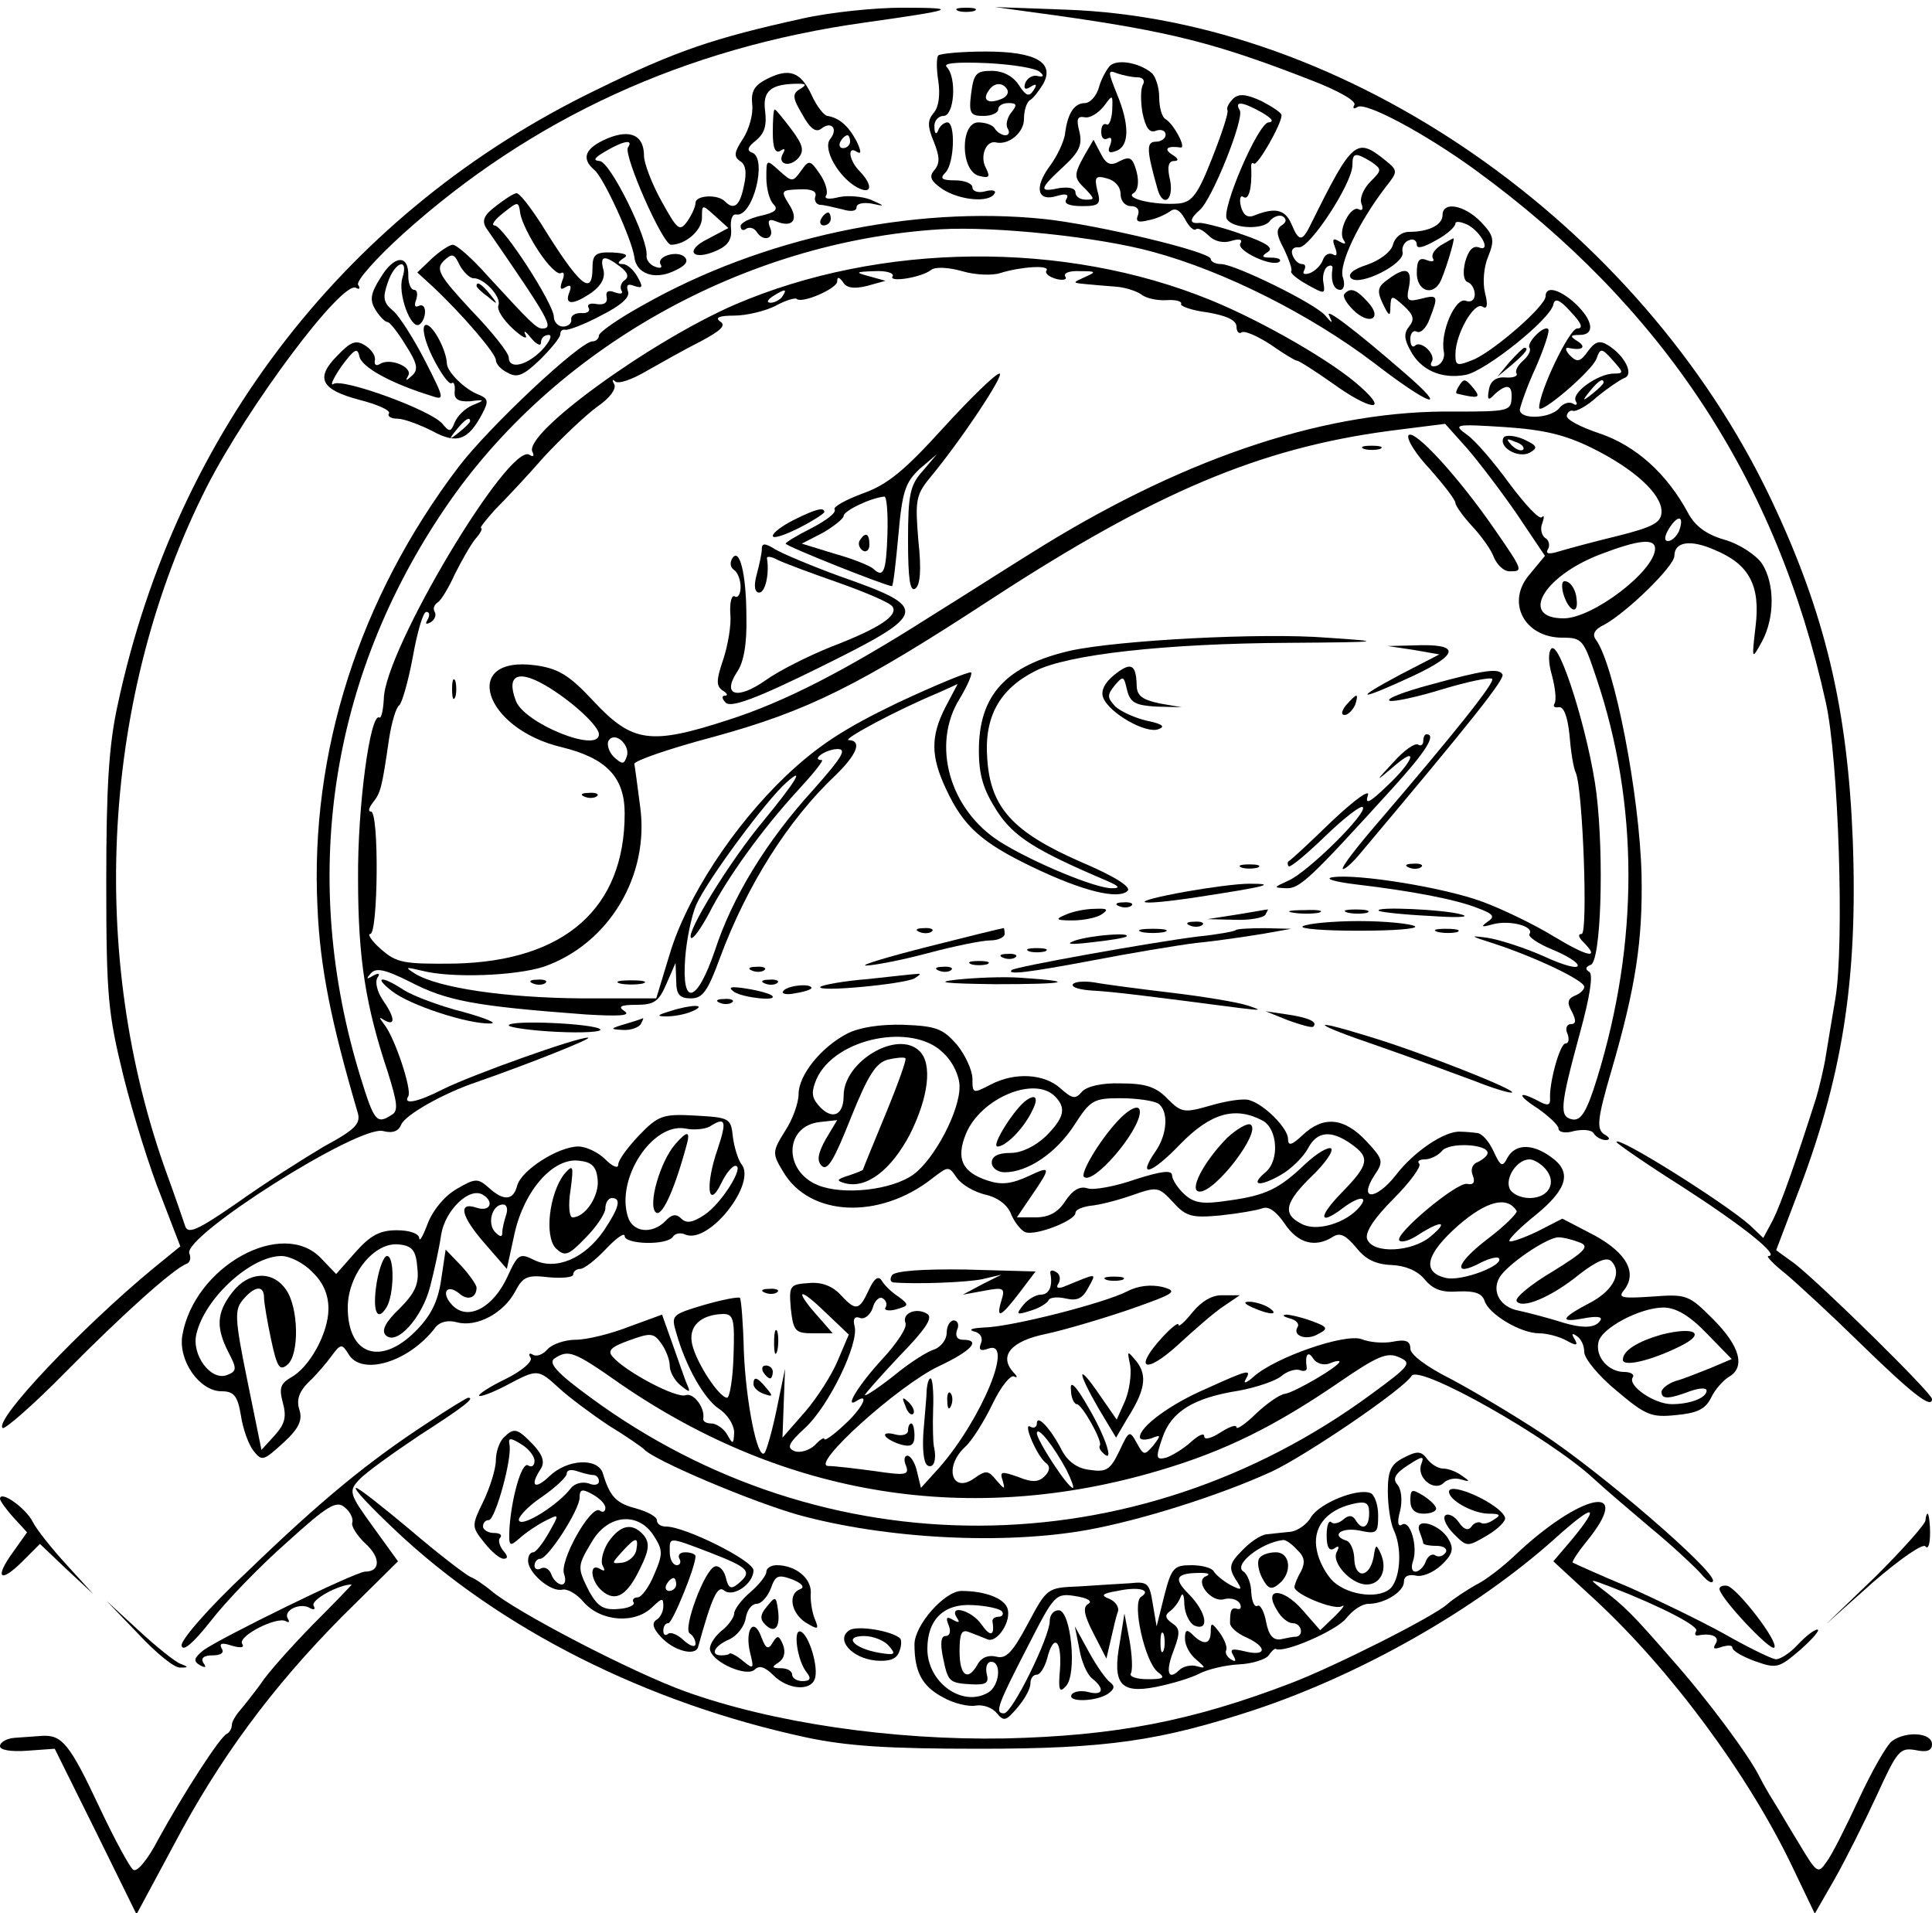 <?xml version="1.0" standalone="no"?>
<!DOCTYPE svg PUBLIC "-//W3C//DTD SVG 20010904//EN"
 "http://www.w3.org/TR/2001/REC-SVG-20010904/DTD/svg10.dtd">
<svg version="1.0" xmlns="http://www.w3.org/2000/svg"
 width="300pt" height="297pt" viewBox="0 0 300 297"
 preserveAspectRatio="xMidYMid meet">
<g transform="translate(0,297) scale(0.1,-0.1)"
fill="#000000" stroke="none">
<path d="M1245 2941 c-136 -30 -196 -50 -320 -111 -384 -186 -651 -529 -742
-953 -14 -63 -18 -128 -18 -277 0 -179 3 -204 27 -302 15 -60 41 -143 58 -185
l30 -78 -43 -35 c-110 -91 -246 -234 -233 -247 3 -3 48 36 99 88 87 88 167
160 187 167 5 2 7 9 4 16 -10 27 263 200 301 190 15 -4 24 0 28 10 6 15 66 49
117 66 86 30 183 69 173 69 -16 1 -181 -58 -225 -80 -39 -20 -63 -25 -54 -11
6 10 -21 91 -37 111 -9 12 -9 13 0 7 18 -10 16 5 -3 32 -8 12 -12 27 -8 34 5
7 2 8 -7 3 -10 -6 -11 -5 -3 4 8 9 22 6 60 -13 58 -30 100 -38 274 -51 51 -3
70 -2 60 5 -11 7 -7 10 18 10 28 0 35 5 47 33 l14 32 1 -27 c0 -22 5 -28 23
-28 18 0 26 11 45 63 42 113 106 214 179 283 34 33 42 54 21 55 -12 0 73 46
138 73 l31 14 -19 -36 c-23 -45 -23 -76 1 -127 27 -58 55 -83 134 -121 79 -38
134 -51 148 -37 6 6 -21 23 -73 45 -105 46 -140 84 -145 160 -5 65 19 108 74
136 50 26 203 43 394 44 148 1 150 2 59 8 -101 8 -323 -4 -397 -20 -101 -23
-143 -69 -143 -155 0 -39 7 -61 28 -94 26 -40 59 -61 172 -109 18 -8 20 -11 7
-11 -24 -1 -123 40 -174 72 -79 50 -107 151 -63 222 12 20 20 38 18 41 -3 2
-54 -19 -114 -47 -83 -40 -123 -66 -173 -113 -83 -79 -155 -190 -181 -277
l-21 -69 -117 0 c-117 1 -220 16 -257 38 -17 11 -16 11 10 5 46 -12 145 -8
189 6 101 35 165 141 150 249 -4 31 -8 61 -9 66 0 5 55 24 123 42 146 40 225
79 433 215 252 164 414 233 616 260 l87 11 34 -38 c19 -22 54 -68 78 -103 l43
-64 -24 -29 c-37 -43 -8 -98 51 -98 31 0 33 -3 53 -63 66 -196 66 -410 1 -621
-16 -52 -25 -66 -38 -64 -21 4 -20 19 11 133 16 58 21 92 15 96 -7 4 -6 8 2
11 16 5 21 166 9 266 -11 89 -57 238 -70 225 -5 -5 -5 -22 1 -42 5 -19 7 -38
4 -43 -3 -5 0 -7 6 -6 8 2 14 -14 17 -42 2 -25 6 -52 10 -60 11 -27 19 -250 9
-250 -6 0 -5 -5 2 -12 28 -28 8 -24 -45 8 -31 19 -81 43 -111 54 -59 22 -195
44 -233 38 -13 -2 3 -7 36 -11 85 -10 155 -23 190 -37 24 -9 27 -13 15 -21
-11 -8 -10 -9 8 -4 26 7 65 -3 57 -15 -3 -4 13 -15 35 -24 22 -9 40 -20 40
-25 0 -6 -24 1 -52 14 -29 13 -69 26 -88 29 -29 4 -28 3 10 -9 64 -21 140 -57
140 -67 0 -5 -7 -11 -15 -14 -11 -5 -12 -11 -4 -25 7 -14 6 -19 -2 -19 -6 0
-9 -7 -5 -15 3 -8 2 -15 -3 -15 -9 0 -26 -63 -24 -87 0 -9 -4 -10 -17 -3 -34
18 -35 10 -2 -11 17 -12 32 -26 32 -31 0 -6 11 -8 24 -4 14 3 28 2 31 -4 3 -5
12 -10 18 -10 8 0 7 4 -2 9 -12 8 -11 23 11 98 38 130 49 203 47 305 -3 123
-42 326 -71 365 -6 8 -2 16 13 23 35 19 109 91 109 107 0 22 25 26 63 9 53
-22 71 -55 63 -119 -6 -52 -6 -52 10 -23 20 37 20 90 0 121 -9 13 -34 30 -58
37 -28 8 -46 21 -57 42 -33 61 -81 104 -137 123 -30 10 -53 22 -51 28 1 5 6 9
10 7 5 -1 22 8 37 22 16 13 35 26 42 29 16 5 1 35 -25 51 -13 8 -20 6 -31 -9
-12 -17 -17 -18 -28 -7 -7 7 -8 13 -3 12 22 -5 29 1 15 10 -13 8 -12 10 3 10
24 0 21 22 -6 48 -25 23 -47 29 -47 12 0 -15 -78 -83 -111 -98 -27 -11 -29
-10 -29 8 0 31 29 82 42 74 7 -5 9 2 4 21 -4 16 -2 41 5 57 10 25 9 32 -11 53
-26 27 -60 33 -60 11 0 -15 -21 -26 -52 -26 -11 0 -22 -8 -25 -20 -3 -11 -20
-24 -40 -31 -22 -7 -31 -15 -25 -21 13 -13 83 22 80 40 -2 8 3 17 10 19 6 3
12 0 12 -7 0 -7 11 -4 30 7 17 9 30 21 30 26 0 4 8 3 19 -2 22 -12 37 -43 17
-35 -9 3 -16 -5 -21 -23 -4 -17 -2 -29 4 -31 6 -2 11 -11 11 -19 0 -9 -6 -13
-14 -10 -16 6 -40 -49 -34 -79 2 -9 -3 -19 -11 -22 -8 -2 -11 0 -8 6 8 11 -17
35 -26 25 -4 -3 -7 1 -7 11 0 9 5 14 10 11 6 -3 15 6 20 20 14 36 13 38 -14
31 -20 -5 -23 -3 -18 19 5 28 -5 32 -33 11 -16 -11 -17 -18 -8 -37 10 -21 12
-21 12 -5 1 18 2 18 21 1 15 -14 17 -21 8 -32 -8 -10 -8 -19 2 -37 16 -31 49
-45 86 -38 31 6 131 86 136 109 2 11 10 8 27 -11 17 -18 20 -26 10 -26 -12 0
-59 -98 -59 -123 0 -13 82 57 89 76 6 17 8 17 25 -2 17 -19 18 -21 2 -21 -24
0 -67 -30 -59 -43 3 -5 1 -7 -4 -4 -6 4 -16 1 -22 -7 -14 -16 -61 -18 -61 -2
1 6 11 36 25 66 13 30 22 57 19 59 -6 7 -34 -21 -29 -29 3 -4 -2 -13 -10 -20
-8 -7 -13 -16 -10 -20 2 -4 -5 -7 -18 -6 -14 1 -23 -6 -25 -19 -3 -16 -1 -18
9 -7 19 17 28 15 26 -8 -1 -18 -8 -19 -87 -19 -195 3 -412 -68 -640 -208 -36
-22 -114 -72 -175 -110 -132 -84 -227 -133 -315 -161 -120 -39 -148 -35 -208
29 -38 41 -55 51 -90 56 -117 16 -82 -98 40 -127 70 -17 98 -47 98 -103 0
-147 -93 -229 -263 -233 -80 -1 -91 1 -115 22 -15 13 -22 24 -17 24 12 0 14
190 1 190 -5 0 -3 6 3 14 12 15 14 22 25 98 4 26 11 50 16 53 4 3 14 37 21 75
7 39 16 70 21 70 5 0 6 -5 2 -12 -4 -7 -3 -8 5 -4 6 4 9 11 6 16 -3 5 -1 11 5
15 5 3 17 23 26 43 10 20 24 45 32 55 8 9 12 17 9 17 -3 0 7 12 21 28 15 15
50 52 77 83 28 30 65 65 83 78 19 13 29 27 26 34 -4 7 -3 9 1 5 5 -5 27 3 49
16 23 13 60 34 84 46 32 17 40 25 30 31 -8 6 -1 9 22 9 19 0 48 7 64 15 16 9
31 13 33 11 8 -8 63 16 63 27 0 8 3 7 9 -1 5 -9 17 -11 37 -6 l29 8 -25 7
c-23 6 -22 7 8 8 18 1 31 -3 28 -8 -7 -10 45 -2 60 10 6 5 27 4 48 -2 20 -6
47 -7 59 -3 32 10 78 13 72 4 -3 -4 4 -10 15 -13 11 -3 18 -1 14 4 -3 5 7 9
23 8 25 0 26 -1 8 -9 -20 -9 -20 -9 0 -11 11 -1 32 -3 47 -4 15 -1 33 -7 40
-12 7 -6 25 -10 40 -9 14 1 24 -2 22 -6 -2 -3 16 -10 41 -13 29 -5 45 -12 45
-22 0 -8 4 -12 8 -9 5 3 25 -6 45 -19 20 -14 38 -25 41 -25 3 0 28 -16 55 -35
58 -42 89 -46 44 -6 -41 38 -152 102 -233 135 -227 93 -513 90 -739 -7 -133
-58 -331 -202 -314 -229 3 -6 1 -8 -5 -4 -32 19 -225 -304 -226 -379 -1 -18
-4 -31 -7 -29 -14 8 -34 -138 -33 -251 0 -124 12 -197 46 -299 15 -48 17 -61
6 -67 -23 -15 -27 -10 -48 58 -95 308 -49 619 131 884 168 248 464 414 769
433 85 5 247 -12 330 -35 111 -30 244 -97 343 -172 88 -68 120 -78 48 -16 -77
67 -125 103 -117 89 6 -13 5 -13 -6 0 -16 19 -141 80 -162 80 -9 0 -16 4 -16
8 0 11 -175 53 -259 62 -204 21 -438 -29 -623 -134 -38 -21 -68 -42 -68 -47 0
-5 -5 -9 -10 -9 -19 0 -160 -132 -208 -195 -154 -203 -231 -443 -219 -684 4
-93 21 -177 62 -317 6 -18 -2 -27 -52 -54 -32 -19 -92 -57 -134 -87 -65 -45
-78 -50 -82 -35 -3 9 -15 44 -27 77 -125 343 -102 747 61 1069 65 127 211 322
232 309 5 -3 7 -1 3 5 -3 6 28 41 70 79 199 179 437 289 717 328 142 20 149
23 57 23 -41 0 -111 -7 -155 -17z m-30 -431 c-3 -5 -12 -10 -18 -10 -7 0 -6 4
3 10 19 12 23 12 15 0z m1275 -134 c0 -2 -8 -10 -17 -17 -16 -13 -17 -12 -4 4
13 16 21 21 21 13z m-19 -101 c67 -33 109 -72 109 -99 0 -17 -12 -24 -68 -38
-37 -9 -78 -20 -91 -24 -16 -5 -22 -4 -17 4 3 6 1 14 -5 17 -5 4 -8 14 -4 23
3 9 3 13 -1 9 -4 -4 -26 20 -50 52 -24 33 -53 67 -66 76 -22 16 -20 17 58 12
61 -4 94 -12 135 -32z m136 -130 c-4 -8 -11 -15 -17 -15 -6 0 -6 7 2 20 14 22
24 19 15 -5z m-37 -27 c-1 -35 -97 -108 -142 -108 -69 0 -32 65 56 99 60 23
86 26 86 9z m-1715 -217 c38 -24 75 -59 75 -71 0 -30 -116 17 -129 52 -16 42
5 50 54 19z m118 -106 c-4 -12 -7 -12 -20 0 -8 8 -11 20 -8 25 10 16 35 -8 28
-25z m290 -51 c-73 -80 -126 -167 -153 -250 -28 -82 -52 -88 -46 -11 2 28 10
66 17 82 16 37 109 163 140 190 30 27 15 2 -36 -60 -51 -61 -120 -173 -112
-181 3 -3 15 14 28 38 28 55 82 130 138 191 24 26 41 47 37 47 -17 0 5 16 23
17 17 1 10 -11 -36 -63z"/>
<path d="M2335 2291 c-9 -15 22 -33 40 -24 14 8 12 11 -9 21 -14 6 -28 7 -31
3z m30 -19 c-3 -3 -11 0 -18 7 -9 10 -8 11 6 5 10 -3 15 -9 12 -12z"/>
<path d="M2427 2050 c8 -29 25 -37 21 -9 -1 12 -8 24 -15 26 -7 3 -9 -3 -6
-17z"/>
<path d="M1488 2953 c6 -2 18 -2 25 0 6 3 1 5 -13 5 -14 0 -19 -2 -12 -5z"/>
<path d="M1640 2946 c177 -25 248 -43 392 -99 45 -17 75 -34 71 -40 -3 -5 -1
-7 5 -3 13 8 106 -42 183 -98 291 -212 468 -481 544 -826 20 -88 29 -377 15
-460 -5 -30 -12 -71 -15 -90 -3 -19 -10 -48 -15 -65 -31 -97 -54 -163 -67
-189 l-15 -28 -21 20 c-41 36 -207 140 -207 129 0 -2 46 -34 103 -70 93 -60
152 -107 133 -107 -4 0 7 -12 26 -27 18 -15 70 -63 115 -107 83 -81 113 -104
113 -88 0 9 -170 176 -213 210 l-29 21 30 79 c73 187 97 340 89 557 -8 205
-43 353 -127 530 -204 429 -660 745 -1095 760 l-110 4 95 -13z"/>
<path d="M1457 2884 c-3 -3 -3 -21 0 -40 3 -20 1 -40 -7 -49 -10 -12 -10 -21
0 -45 9 -23 10 -33 1 -44 -9 -10 -6 -17 13 -30 27 -17 71 -21 80 -7 4 5 -3 7
-14 4 -11 -3 -20 0 -20 6 0 6 -12 11 -27 11 -21 0 -24 3 -15 12 14 14 16 78 3
78 -5 0 -12 -6 -14 -12 -3 -8 -6 -6 -6 5 -1 9 6 17 14 17 17 0 21 60 5 76 -6
6 15 8 63 6 39 -2 77 -8 82 -14 7 -6 5 -8 -4 -6 -7 2 -16 -3 -19 -11 -3 -9 0
-11 8 -6 9 6 11 4 5 -5 -7 -11 -12 -9 -23 8 -9 14 -25 22 -42 22 -24 0 -28 -4
-32 -35 -4 -31 -1 -35 19 -35 13 0 23 5 23 10 0 6 7 10 16 10 13 0 14 -3 4
-15 -6 -8 -9 -19 -5 -25 3 -5 2 -10 -4 -10 -5 0 -13 5 -16 10 -3 6 -15 10 -26
10 -28 0 -28 -75 1 -83 16 -4 18 -2 11 12 -10 18 0 43 15 40 20 -5 44 15 44
36 0 13 4 27 10 30 5 3 14 15 20 25 18 33 -12 50 -89 50 -37 0 -70 -3 -74 -6z
m107 -53 c3 -5 -1 -12 -10 -15 -20 -8 -29 -1 -19 13 8 13 22 14 29 2z"/>
<path d="M1722 2866 c-5 -6 -13 -21 -16 -33 -4 -13 -14 -23 -21 -23 -17 0 -27
-16 -31 -46 -1 -12 -12 -36 -24 -52 -25 -34 -19 -56 12 -46 14 4 18 2 14 -5
-5 -7 4 -11 24 -11 27 0 30 3 24 24 -5 21 -3 24 15 19 12 -3 21 -13 21 -24 0
-11 7 -19 16 -19 10 0 14 -6 11 -14 -4 -10 0 -12 16 -8 12 2 27 9 34 14 8 6
15 2 23 -12 6 -12 14 -19 17 -16 3 3 12 -2 20 -10 9 -9 23 -12 35 -8 13 4 18
2 14 -4 -7 -11 51 -38 61 -28 3 3 -2 6 -13 6 -15 0 -16 2 -5 9 9 6 -2 14 -40
27 -30 11 -60 18 -66 18 -17 -2 -16 6 0 20 19 16 70 143 62 155 -9 15 5 13 35
-4 15 -9 19 -14 10 -15 -16 0 -74 -135 -65 -150 9 -15 55 -17 66 -4 6 8 16 11
21 8 6 -4 6 -9 -2 -14 -9 -6 -8 -15 4 -37 8 -17 13 -32 11 -34 -2 -3 9 -12 25
-21 27 -15 28 -15 25 3 -2 10 1 21 6 25 5 3 9 2 8 -3 -3 -19 2 -33 12 -33 6 0
8 9 4 20 -6 20 24 84 67 140 19 24 19 25 -2 42 -44 35 -50 30 -114 -99 -14
-29 -19 -29 -31 0 -10 22 -25 25 -56 13 -11 -5 -18 -1 -22 13 -3 12 -1 19 4
15 8 -5 13 13 12 44 -1 7 1 11 4 8 5 -5 43 61 43 75 0 4 -14 13 -31 22 -24 11
-35 12 -44 4 -7 -7 -11 -15 -9 -18 2 -4 -9 -37 -24 -75 -22 -56 -31 -68 -52
-70 -37 -3 -84 8 -70 16 7 4 9 17 5 33 -6 22 -10 25 -26 17 -14 -8 -21 -6 -30
12 l-11 21 -14 -24 c-17 -31 -17 -35 2 -53 14 -15 14 -16 0 -16 -9 0 -16 5
-16 11 0 7 -10 9 -25 7 -32 -7 -32 -2 6 33 25 23 30 34 25 55 -5 19 -3 24 8
22 8 -2 21 6 30 17 14 19 14 19 13 -7 -1 -14 -5 -24 -9 -21 -5 2 -8 -3 -8 -12
0 -9 4 -13 10 -10 6 3 7 -1 4 -10 -5 -11 -2 -14 10 -9 20 8 20 41 0 89 -14 35
-14 37 1 31 9 -3 23 -6 31 -6 9 0 12 -5 9 -11 -4 -6 -4 -26 -1 -44 5 -24 11
-32 21 -28 8 3 15 0 15 -6 0 -6 -7 -11 -15 -11 -15 0 -15 -12 2 -72 8 -31 26
-20 20 12 -5 20 -3 30 6 30 8 0 7 4 -3 10 -14 9 -7 14 13 11 10 -2 -10 36 -23
44 -6 3 -10 19 -10 34 0 16 -6 33 -12 38 -21 17 -57 22 -66 9z m407 -147 c17
-12 17 -13 -1 -31 -11 -11 -17 -26 -14 -34 3 -8 2 -12 -4 -9 -12 7 -33 -32
-24 -47 5 -7 3 -8 -6 -3 -10 6 -12 4 -7 -9 4 -10 3 -15 -3 -11 -6 3 -13 0 -16
-9 -3 -8 -12 -17 -20 -20 -9 -3 -12 -1 -9 4 3 6 2 10 -3 10 -6 0 -12 6 -15 14
-3 8 1 13 10 12 17 -1 82 98 83 127 0 20 4 21 29 6z"/>
<path d="M1190 2847 c-19 -10 -24 -19 -22 -39 2 -15 -5 -39 -14 -53 -14 -21
-15 -28 -5 -35 9 -5 11 -18 6 -39 -6 -30 -15 -38 -29 -24 -11 12 -46 10 -46
-2 0 -6 -6 -19 -13 -29 -12 -16 -15 -13 -40 32 -15 27 -27 59 -27 70 0 32 -21
42 -57 27 -35 -15 -41 -31 -20 -49 14 -11 58 -107 62 -135 3 -26 31 -36 61
-22 18 8 24 15 17 22 -11 11 -45 1 -37 -12 3 -5 -1 -6 -9 -3 -8 3 -14 11 -13
17 3 26 -57 147 -73 147 -11 1 -8 5 9 15 29 17 44 19 35 6 -7 -12 54 -151 67
-151 22 0 48 22 48 42 0 21 0 21 20 3 l21 -19 -32 -17 c-37 -18 -24 -35 14
-18 18 8 24 18 22 35 -1 13 2 22 8 21 26 -5 49 87 25 96 -9 3 -7 9 6 19 13 11
17 23 14 46 -4 31 9 42 52 42 12 0 13 -2 1 -9 -11 -7 -10 -14 5 -39 12 -22 21
-28 29 -22 16 13 27 0 14 -16 -12 -15 13 -59 42 -75 23 -12 25 3 4 25 -17 17
-20 41 -4 30 7 -4 6 2 -1 17 -13 24 -27 36 -45 39 -5 0 -17 15 -25 33 -17 36
-35 42 -70 24z m130 -97 c0 -5 -5 -10 -11 -10 -5 0 -7 5 -4 10 3 6 8 10 11 10
2 0 4 -4 4 -10z"/>
<path d="M1200 2764 c0 -24 4 -33 12 -28 6 4 8 3 4 -4 -10 -17 10 -23 24 -7 9
11 7 20 -11 44 -13 17 -24 31 -26 31 -2 0 -3 -16 -3 -36z"/>
<path d="M1190 2694 c0 -17 5 -35 11 -41 8 -8 3 -13 -20 -18 -17 -4 -31 -11
-31 -16 0 -6 4 -8 9 -4 5 3 12 1 16 -5 10 -16 28 -11 21 6 -5 12 -2 15 10 10
25 -10 35 3 19 27 -13 21 -12 22 16 23 19 1 28 -3 25 -11 -2 -6 1 -12 7 -13 7
0 22 -4 35 -7 13 -4 22 -3 22 3 0 6 10 8 23 6 22 -5 22 -4 -1 6 -13 5 -35 7
-49 4 -16 -4 -24 -3 -20 3 3 5 -1 20 -10 33 -15 22 -17 22 -29 5 -13 -18 -14
-18 -34 0 -20 18 -20 18 -20 -11z"/>
<path d="M770 2650 c-19 -14 -22 -23 -15 -34 98 -142 106 -156 87 -156 -9 0
-18 9 -86 83 -23 26 -47 47 -53 47 -5 0 -20 -10 -32 -21 l-23 -22 24 -22 c46
-43 98 -104 98 -114 0 -6 8 -15 19 -20 14 -8 24 -4 50 21 17 17 31 34 31 39 0
5 3 8 8 7 4 -1 29 8 55 22 32 16 46 29 42 38 -3 10 0 12 10 8 13 -4 14 -2 5
14 -6 11 -16 20 -23 20 -9 0 -8 3 1 9 9 5 3 8 -17 9 -26 1 -31 -3 -31 -24 0
-45 -20 -28 -80 69 -17 26 -33 47 -38 47 -4 0 -18 -9 -32 -20z m67 -71 c14
-21 29 -36 34 -33 5 3 6 -3 2 -12 -4 -12 -3 -15 5 -10 8 5 10 2 6 -8 -8 -20 6
-20 35 0 15 11 21 23 18 35 -6 22 1 24 26 5 12 -9 14 -16 7 -21 -5 -3 -8 -11
-5 -16 3 -5 -1 -6 -10 -3 -10 4 -15 2 -13 -7 2 -9 -4 -13 -16 -11 -10 2 -15
-1 -12 -6 3 -5 -2 -9 -12 -8 -9 0 -16 -4 -15 -10 1 -6 -5 -11 -13 -11 -7 0
-14 7 -14 15 0 20 -79 142 -92 142 -6 0 0 9 13 19 24 19 24 19 27 -1 2 -12 15
-38 29 -59z m-102 -41 c16 1 44 -29 39 -42 -3 -7 8 -23 22 -36 15 -14 24 -18
20 -10 -4 8 0 6 8 -4 9 -11 16 -14 16 -8 0 7 5 12 12 12 6 0 2 -10 -10 -23
-24 -25 -52 -31 -52 -12 0 7 -26 40 -58 73 -50 54 -56 64 -43 77 13 12 16 12
25 -7 6 -11 16 -20 21 -20z"/>
<path d="M740 2526 c0 -2 8 -10 18 -17 15 -13 16 -12 3 4 -13 16 -21 21 -21
13z"/>
<path d="M1275 2630 c-3 -5 -1 -10 4 -10 6 0 11 5 11 10 0 6 -2 10 -4 10 -3 0
-8 -4 -11 -10z"/>
<path d="M2237 2589 c-9 -6 -15 -14 -12 -20 3 -5 -1 -6 -9 -3 -12 5 -16 0 -16
-20 0 -26 22 -36 35 -16 7 11 25 70 22 70 -1 0 -10 -5 -20 -11z"/>
<path d="M591 2539 c-16 -25 -17 -35 -8 -50 7 -11 15 -19 19 -19 3 0 16 -16
28 -36 18 -28 20 -38 10 -47 -10 -9 -11 -9 -6 0 7 13 -28 28 -44 18 -6 -4 -9
-1 -8 5 2 7 -5 17 -14 23 -15 10 -23 7 -44 -15 -35 -35 -26 -53 35 -69 27 -7
48 -16 45 -21 -3 -4 3 -8 13 -8 10 0 34 -9 54 -19 38 -21 56 -15 78 27 10 19
9 23 -5 29 -22 8 -49 35 -50 48 -1 24 -25 66 -34 60 -5 -3 -1 -24 12 -50 12
-24 25 -42 29 -40 4 3 6 -3 5 -13 -1 -12 6 -16 24 -15 23 3 24 2 4 -6 -12 -5
-24 -17 -28 -27 -6 -15 -8 -15 -19 -2 -17 21 -154 71 -169 62 -6 -4 -1 8 12
27 20 27 25 30 28 16 3 -17 49 -42 110 -61 23 -8 23 -7 -8 54 -17 33 -39 68
-49 77 -16 13 -17 21 -9 44 11 33 33 40 23 8 -8 -24 13 -81 26 -73 5 3 9 12 9
20 0 8 -4 12 -10 9 -6 -3 -7 1 -4 9 3 9 2 16 -3 16 -5 0 -9 10 -9 21 1 35 -22
33 -43 -2z m139 -223 c0 -2 -8 -10 -17 -17 -16 -13 -17 -12 -4 4 13 16 21 21
21 13z"/>
<path d="M2088 2514 c-4 -3 2 -14 13 -25 25 -25 47 -14 23 12 -18 20 -27 23
-36 13z"/>
<path d="M2344 2408 l-19 -23 23 19 c21 18 27 26 19 26 -2 0 -12 -10 -23 -22z"/>
<path d="M1465 2306 c-60 -66 -86 -88 -125 -102 -27 -10 -47 -21 -44 -25 3 -5
-13 -17 -36 -29 -22 -11 -40 -22 -40 -24 0 -4 156 -66 165 -66 2 0 6 36 10 79
6 69 11 82 33 103 l27 23 -22 -26 c-20 -22 -23 -37 -23 -108 0 -59 3 -80 11
-75 8 5 10 29 5 75 -5 61 -4 70 17 96 50 60 118 163 109 163 -6 0 -45 -38 -87
-84z m-87 -166 c-2 -58 -6 -68 -22 -53 -4 4 -30 15 -59 23 l-52 16 33 17 c17
10 32 22 32 26 0 8 42 28 63 30 4 1 6 -26 5 -59z"/>
<path d="M1335 2131 c-3 -5 -1 -12 5 -16 5 -3 10 1 10 9 0 18 -6 21 -15 7z"/>
<path d="M2265 2370 c-3 -5 -5 -10 -3 -11 33 -8 38 -7 27 7 -14 17 -16 17 -24
4z"/>
<path d="M2187 2294 c-3 -6 12 -30 34 -53 21 -24 39 -47 39 -52 0 -4 12 -21
26 -36 14 -15 30 -37 34 -49 5 -11 15 -21 24 -21 21 0 22 0 -23 65 -55 80
-126 158 -134 146z"/>
<path d="M2118 2273 c6 -2 18 -2 25 0 6 3 1 5 -13 5 -14 0 -19 -2 -12 -5z"/>
<path d="M1233 2163 c-18 -9 -33 -20 -33 -25 0 -5 18 1 40 12 22 11 40 23 40
25 0 8 -13 5 -47 -12z"/>
<path d="M1183 2118 c0 -7 -4 -25 -8 -40 -5 -18 -3 -28 4 -28 9 0 16 28 12 53
-1 4 7 3 16 -2 10 -5 53 -21 96 -36 42 -15 80 -31 83 -37 9 -14 -22 -34 -95
-62 -35 -14 -81 -37 -102 -52 -44 -31 -68 -24 -45 12 11 15 16 45 15 86 0 68
-11 109 -22 91 -4 -7 -3 -14 3 -18 5 -3 10 -15 10 -26 0 -11 -4 -18 -9 -15 -5
3 -8 -9 -7 -27 2 -17 -4 -50 -11 -71 -11 -32 -11 -41 -1 -48 7 -4 9 -8 4 -8
-6 0 -5 -5 1 -11 8 -8 47 6 146 55 170 84 172 92 32 141 -44 16 -89 35 -101
42 -16 10 -21 10 -21 1z"/>
<path d="M2195 1961 l40 -7 -60 -31 c-77 -41 -66 -42 20 -2 72 34 73 50 0 47
l-40 -1 40 -6z"/>
<path d="M1730 1922 c-15 -12 -21 -25 -17 -35 9 -24 67 -57 86 -49 11 4 6 8
-18 13 -18 4 -40 14 -49 22 -13 14 -13 18 -1 33 13 15 14 15 19 -7 5 -20 13
-24 45 -26 l40 -1 -35 6 c-27 6 -35 12 -35 29 -1 32 -9 36 -35 15z"/>
<path d="M2221 1907 c-41 -11 -70 -22 -63 -25 6 -2 43 6 82 18 40 12 74 19 77
16 5 -5 -59 -85 -179 -225 -31 -36 -55 -67 -53 -70 2 -2 15 9 28 25 175 208
224 270 220 277 -6 10 -28 7 -112 -16z"/>
<path d="M702 1900 c0 -14 2 -19 5 -12 2 6 2 18 0 25 -3 6 -5 1 -5 -13z"/>
<path d="M2090 1875 c-7 -9 -8 -15 -2 -15 5 0 12 7 16 15 3 8 4 15 2 15 -2 0
-9 -7 -16 -15z"/>
<path d="M2210 1819 c0 -5 -4 -8 -8 -5 -5 3 -22 -9 -38 -27 -29 -31 -29 -32
-1 -8 41 36 33 10 -10 -30 -26 -25 -34 -29 -29 -14 4 11 -20 -6 -56 -40 -34
-33 -64 -61 -67 -62 -2 -2 -2 -5 0 -8 3 -2 28 19 57 47 29 28 55 48 58 45 9
-8 -84 -100 -115 -114 -24 -11 -24 -11 -4 -12 21 -1 37 14 166 156 51 56 68
83 52 83 -3 0 -5 -5 -5 -11z"/>
<path d="M908 1733 c7 -3 16 -2 19 1 4 3 -2 6 -13 5 -11 0 -14 -3 -6 -6z"/>
<path d="M1928 1623 c6 -2 18 -2 25 0 6 3 1 5 -13 5 -14 0 -19 -2 -12 -5z"/>
<path d="M2188 1623 c7 -3 16 -2 19 1 4 3 -2 6 -13 5 -11 0 -14 -3 -6 -6z"/>
<path d="M1843 1586 c-95 -17 -84 -24 15 -9 111 17 125 21 82 21 -19 0 -63 -6
-97 -12z"/>
<path d="M1738 1563 c7 -3 16 -2 19 1 4 3 -2 6 -13 5 -11 0 -14 -3 -6 -6z"/>
<path d="M1655 1550 c-17 -7 -16 -9 10 -9 17 0 37 4 45 9 12 8 10 10 -10 9
-14 0 -34 -4 -45 -9z"/>
<path d="M1920 1550 l-45 -7 42 -1 c23 -1 45 3 48 8 3 6 5 9 3 8 -2 0 -23 -4
-48 -8z"/>
<path d="M2008 1553 c12 -2 30 -2 40 0 9 3 -1 5 -23 4 -22 0 -30 -2 -17 -4z"/>
<path d="M2093 1553 c9 -2 23 -2 30 0 6 3 -1 5 -18 5 -16 0 -22 -2 -12 -5z"/>
<path d="M2141 1556 c2 -2 38 -6 79 -8 42 -3 64 -2 50 2 -25 8 -137 13 -129 6z"/>
<path d="M1848 1533 c7 -3 16 -2 19 1 4 3 -2 6 -13 5 -11 0 -14 -3 -6 -6z"/>
<path d="M2023 1532 c-6 -4 33 -7 87 -7 54 0 93 3 87 7 -7 4 -46 8 -87 8 -41
0 -80 -4 -87 -8z"/>
<path d="M1428 1523 c7 -3 16 -2 19 1 4 3 -2 6 -13 5 -11 0 -14 -3 -6 -6z"/>
<path d="M1440 1500 c-63 -16 -106 -29 -95 -29 11 0 54 8 95 19 41 11 85 20
98 20 12 0 22 5 22 10 0 6 -1 10 -2 9 -2 0 -55 -13 -118 -29z"/>
<path d="M1773 1523 c9 -2 25 -2 35 0 9 3 1 5 -18 5 -19 0 -27 -2 -17 -5z"/>
<path d="M1919 1526 c-2 -2 -29 -7 -59 -10 -72 -9 -284 -47 -289 -52 -8 -8 25
-4 126 15 57 11 129 23 160 27 32 3 78 10 103 14 l45 8 -41 1 c-22 0 -43 -1
-45 -3z"/>
<path d="M2233 1523 c9 -2 23 -2 30 0 6 3 -1 5 -18 5 -16 0 -22 -2 -12 -5z"/>
<path d="M1670 1510 c-17 -6 -9 -7 25 -3 28 3 52 7 54 9 8 7 -54 2 -79 -6z"/>
<path d="M1598 1493 c6 -2 18 -2 25 0 6 3 1 5 -13 5 -14 0 -19 -2 -12 -5z"/>
<path d="M1558 1483 c7 -3 16 -2 19 1 4 3 -2 6 -13 5 -11 0 -14 -3 -6 -6z"/>
<path d="M1508 1473 c6 -2 18 -2 25 0 6 3 1 5 -13 5 -14 0 -19 -2 -12 -5z"/>
<path d="M1168 1463 c7 -3 16 -2 19 1 4 3 -2 6 -13 5 -11 0 -14 -3 -6 -6z"/>
<path d="M1458 1463 c7 -3 16 -2 19 1 4 3 -2 6 -13 5 -11 0 -14 -3 -6 -6z"/>
<path d="M1348 1450 c-38 -3 -70 -9 -74 -12 -8 -9 129 4 146 13 8 5 11 8 5 7
-5 0 -40 -4 -77 -8z"/>
<path d="M1485 1449 c-35 -4 -17 -6 60 -7 112 0 130 4 40 10 -27 2 -72 0 -100
-3z"/>
<path d="M609 1431 c28 -22 118 -51 152 -50 13 0 -6 8 -42 18 -36 9 -78 25
-92 34 -35 23 -48 21 -18 -2z"/>
<path d="M828 1443 c7 -3 16 -2 19 1 4 3 -2 6 -13 5 -11 0 -14 -3 -6 -6z"/>
<path d="M963 1443 c9 -2 25 -2 35 0 9 3 1 5 -18 5 -19 0 -27 -2 -17 -5z"/>
<path d="M1188 1443 c7 -3 16 -2 19 1 4 3 -2 6 -13 5 -11 0 -14 -3 -6 -6z"/>
<path d="M1666 1442 c-3 -5 12 -9 32 -10 33 -2 82 -8 227 -27 34 -4 36 -4 12
4 -15 5 -69 14 -120 20 -50 6 -104 13 -119 16 -15 2 -29 1 -32 -3z"/>
<path d="M1140 1430 c14 -9 68 -15 59 -6 -3 3 -20 8 -39 11 -25 4 -31 3 -20
-5z"/>
<path d="M1216 1431 c-3 -4 6 -6 19 -3 14 2 25 6 25 8 0 8 -39 4 -44 -5z"/>
<path d="M1118 1413 c7 -3 16 -2 19 1 4 3 -2 6 -13 5 -11 0 -14 -3 -6 -6z"/>
<path d="M1040 1400 c-20 -6 -21 -8 -5 -8 11 0 29 3 40 8 25 11 -1 11 -35 0z"/>
<path d="M2000 1386 c19 -7 37 -12 39 -10 8 7 -6 14 -40 19 l-34 5 35 -14z"/>
<path d="M790 1378 c0 -3 34 -8 75 -10 41 -2 71 0 67 4 -9 9 -142 15 -142 6z"/>
<path d="M970 1380 c-23 -7 -23 -8 -3 -9 12 -1 25 4 28 9 3 6 5 10 3 9 -2 -1
-14 -5 -28 -9z"/>
<path d="M1315 1365 c-40 -21 -75 -64 -75 -94 0 -13 -9 -39 -21 -57 -20 -32
-20 -35 -3 -63 41 -70 149 -75 231 -11 26 20 26 20 39 1 8 -11 28 -22 45 -26
18 -4 34 -16 39 -30 5 -12 15 -25 22 -28 16 -6 78 18 78 30 0 5 10 9 23 11 13
1 41 8 64 16 40 14 42 14 65 -11 20 -22 29 -24 73 -20 28 3 57 8 65 11 10 4
22 -5 35 -24 20 -30 47 -38 75 -20 11 7 20 2 36 -17 14 -18 30 -26 55 -27 22
-1 40 -9 51 -22 13 -16 27 -21 53 -19 25 1 36 -3 40 -14 6 -21 56 -51 85 -51
12 0 31 -5 42 -11 16 -9 19 -8 13 2 -5 8 -4 10 3 5 7 -4 12 -15 12 -25 0 -10
22 -37 50 -60 45 -38 54 -42 92 -38 33 3 46 9 55 27 6 13 19 27 27 32 27 15
18 48 -24 90 -38 38 -41 39 -95 35 -45 -3 -53 -2 -44 9 22 27 6 58 -45 86
l-50 26 -39 -20 c-21 -10 -41 -17 -43 -15 -3 2 16 21 41 41 50 41 56 67 23 90
-29 21 -55 20 -67 -1 -8 -16 -11 -14 -22 10 -7 15 -18 28 -26 28 -7 1 -19 2
-25 2 -24 2 -73 -31 -101 -68 -31 -39 -58 -39 -33 0 15 22 14 25 -13 54 -34
36 -66 39 -98 9 -17 -16 -23 -18 -23 -6 0 16 -36 53 -60 60 -8 3 -35 -1 -59
-8 -42 -12 -46 -12 -68 10 -18 19 -35 24 -73 24 -30 1 -53 -5 -60 -13 -10 -12
-15 -11 -33 5 -25 23 -71 26 -109 6 -27 -14 -28 -14 -28 9 0 13 -11 37 -24 53
-22 25 -32 29 -83 31 -36 1 -69 -4 -88 -14z m150 -30 c15 -14 25 -36 25 -52 0
-39 -39 -112 -71 -136 -34 -25 -110 -33 -149 -17 -54 22 -52 92 3 98 l27 3
-18 -30 c-12 -22 -14 -33 -6 -41 9 -9 20 11 45 74 27 67 39 86 58 91 13 3 25
4 27 2 2 -2 -12 -41 -31 -87 -19 -46 -35 -85 -35 -86 0 -1 -10 -5 -22 -9 -19
-6 -20 -8 -6 -12 34 -9 72 21 101 76 29 58 35 109 15 129 -34 34 -118 -16
-118 -69 0 -32 -19 -39 -40 -14 -10 12 -10 21 -2 40 29 64 150 88 197 40z
m173 -67 c18 -18 15 -33 -14 -62 -17 -16 -38 -26 -55 -26 -19 0 -29 -5 -29
-15 0 -8 9 -15 20 -15 36 0 80 30 108 73 25 39 30 42 72 42 25 0 51 -4 58 -8
17 -11 15 -48 -4 -75 -29 -42 -6 -35 39 12 47 48 85 59 128 36 23 -13 26 -62
4 -80 -25 -21 -9 -23 24 -4 16 9 35 28 42 41 14 27 36 29 67 7 30 -21 28 -32
-15 -76 -37 -38 -35 -52 3 -23 24 18 40 19 25 1 -21 -25 -67 -39 -90 -26 -30
15 -26 33 16 74 20 19 34 39 30 43 -4 3 -22 -7 -40 -24 -41 -39 -61 -49 -120
-57 -39 -6 -53 -4 -68 10 -10 9 -19 23 -19 29 0 9 -16 7 -57 -6 -31 -11 -65
-17 -74 -14 -12 4 -23 -2 -35 -20 -11 -17 -25 -25 -46 -25 l-29 0 19 28 c35
51 35 53 -1 36 -26 -12 -42 -14 -63 -7 -40 13 -50 34 -34 73 23 55 106 90 138
58z m672 -88 c0 -4 -7 -10 -15 -14 -9 -3 -12 -12 -8 -21 4 -11 1 -15 -9 -13
-16 3 -114 -79 -105 -88 4 -4 18 1 31 10 35 22 46 20 17 -4 -29 -24 -89 -27
-98 -4 -4 10 10 32 41 63 26 26 43 50 40 54 -4 4 0 7 8 7 9 0 21 6 27 13 11
14 71 11 71 -3z m90 -25 c18 -21 5 -45 -25 -45 -14 0 -28 7 -31 15 -7 17 12
45 31 45 7 0 18 -7 25 -15z m-45 -65 c2 -3 -19 -24 -47 -45 -48 -37 -53 -59
-8 -35 12 6 24 9 27 7 11 -11 -58 -37 -82 -31 -38 9 -31 37 20 82 43 37 75 46
90 22z m98 -49 c16 -6 8 -14 -42 -45 -34 -20 -59 -41 -56 -46 8 -13 54 6 98
42 26 20 42 27 49 20 17 -17 4 -44 -30 -63 -48 -25 -52 -33 -14 -26 21 4 31 3
27 -3 -8 -13 -30 -13 -69 0 -17 5 -43 12 -57 15 -29 5 -43 29 -31 51 11 20 74
63 92 63 8 0 23 -4 33 -8z m197 -141 l39 -40 -33 -14 c-18 -7 -42 -17 -54 -20
-12 -4 -22 -12 -22 -17 0 -12 12 -11 44 1 14 5 26 6 26 1 0 -11 -25 -21 -54
-21 -27 0 -68 28 -61 41 4 5 -3 9 -13 9 -24 0 -45 23 -40 46 4 22 65 54 101
54 19 0 40 -12 67 -40z"/>
<path d="M1594 1262 c-18 -12 -56 -72 -45 -72 12 0 38 25 52 52 12 22 9 31 -7
20z"/>
<path d="M1734 1228 c-29 -32 -56 -79 -51 -85 14 -14 87 71 87 101 0 13 -17 5
-36 -16z"/>
<path d="M1905 1203 c-37 -38 -60 -83 -42 -83 25 0 96 93 79 104 -5 3 -22 -7
-37 -21z"/>
<path d="M2580 898 c-38 -11 -60 -25 -60 -39 0 -12 45 -1 89 21 41 20 23 31
-29 18z"/>
<path d="M2140 1346 c52 -18 119 -43 149 -54 30 -12 57 -20 59 -18 4 5 -143
63 -223 87 -97 30 -88 20 15 -15z"/>
<path d="M992 1207 c-17 -18 -32 -38 -32 -45 0 -7 -9 -3 -20 8 -11 11 -30 20
-42 20 -31 0 -89 -37 -95 -61 -6 -23 -21 -24 -44 -3 -17 15 -21 15 -50 -2 -19
-11 -37 -33 -45 -54 -7 -19 -13 -29 -13 -22 -1 7 -15 12 -35 12 -26 0 -41 -8
-64 -34 l-30 -34 -23 24 c-60 64 -198 -12 -216 -120 -6 -39 27 -86 61 -86 19
0 25 -7 30 -37 3 -21 12 -46 20 -56 13 -16 15 -15 46 13 24 22 30 35 25 51 -5
15 -1 28 14 43 12 11 28 30 36 41 14 19 16 19 26 3 20 -35 94 -13 135 41 7 9
20 12 34 8 30 -8 72 14 90 48 12 23 19 26 52 22 21 -2 38 0 38 4 0 5 5 9 11 9
6 0 24 14 40 31 16 17 29 26 29 20 0 -13 66 -15 75 -1 3 5 12 7 20 3 37 -14
111 81 86 110 -5 7 -11 26 -13 42 -3 29 -5 30 -58 33 -51 3 -58 0 -88 -31z
m122 -22 c-19 -55 -15 -95 6 -52 7 15 17 27 22 27 15 0 -22 -59 -48 -76 -18
-12 -28 -14 -36 -6 -8 8 -15 7 -25 -4 -21 -21 -51 -17 -58 7 -19 59 38 146 89
137 13 -3 31 -1 38 3 25 16 27 9 12 -36z m-186 -46 c3 -25 -19 -59 -39 -59 -5
0 -7 19 -3 43 5 38 4 40 -10 24 -23 -30 -31 -96 -13 -115 14 -13 19 -12 46 16
17 17 31 38 31 46 0 9 5 16 10 16 15 0 12 -14 -12 -50 -30 -44 -75 -63 -109
-46 -22 11 -25 9 -41 -26 -22 -48 -61 -69 -85 -45 -19 19 -10 35 10 19 13 -12
27 -7 27 9 0 4 -11 20 -24 34 l-24 25 -7 -47 c-5 -34 -16 -56 -40 -80 -54 -54
-105 -37 -105 37 0 51 41 102 79 98 21 -2 27 -9 29 -36 3 -25 -3 -39 -28 -64
-22 -21 -28 -34 -21 -41 17 -17 57 28 69 76 6 23 14 59 17 80 6 38 44 75 65
62 18 -11 11 -27 -10 -20 -30 10 -24 -14 14 -57 l33 -38 12 55 c15 67 60 118
100 113 20 -2 27 -9 29 -29z m-142 -55 c-3 -9 -6 -21 -6 -27 0 -8 -3 -8 -11 0
-13 13 -5 43 12 43 6 0 8 -7 5 -16z m-301 -89 c17 -16 25 -35 25 -57 0 -38
-30 -92 -59 -107 -15 -9 -18 -16 -12 -38 6 -22 4 -33 -12 -51 l-21 -23 -22
108 c-20 98 -20 110 -6 126 18 21 32 22 32 2 0 -7 5 -37 11 -65 9 -42 13 -49
25 -39 19 15 18 89 -2 117 -21 30 -58 28 -83 -4 -25 -32 -26 -55 -6 -94 13
-25 13 -29 -3 -35 -25 -9 -55 32 -47 64 13 56 85 121 132 121 13 0 35 -11 48
-25z"/>
<path d="M1048 1193 c-23 -27 -42 -93 -30 -105 9 -9 28 31 47 100 8 27 3 28
-17 5z"/>
<path d="M585 979 c-7 -43 0 -63 15 -39 12 19 13 80 1 80 -5 0 -12 -18 -16
-41z"/>
<path d="M1385 990 c-3 -5 -3 -10 2 -11 36 -3 114 0 138 5 l30 7 -30 -15 -30
-16 33 6 c31 6 33 4 27 -15 -9 -30 -1 -26 28 12 l25 33 -108 3 c-67 1 -111 -2
-115 -9z"/>
<path d="M1631 993 c4 -20 -2 -33 -15 -33 -7 0 -20 -7 -27 -16 -12 -15 -11
-16 11 -9 14 4 26 12 28 16 2 5 14 6 27 3 18 -4 26 0 35 17 13 24 15 23 -39 1
-9 -3 -12 -1 -7 6 3 6 2 14 -4 17 -6 4 -10 3 -9 -2z"/>
<path d="M1349 967 c-15 -32 -20 -33 -44 -7 -12 13 -29 20 -49 18 -30 -2 -31
-4 -28 -40 4 -35 7 -38 35 -38 l30 0 -20 23 c-38 42 -36 52 4 14 l41 -39 -17
-40 c-9 -22 -32 -58 -51 -80 l-35 -40 2 54 2 53 -13 -63 c-7 -34 -16 -65 -19
-68 -11 -11 -29 81 -32 159 -1 42 -4 79 -6 82 -3 2 -28 -3 -56 -11 -50 -15
-51 -16 -43 -43 15 -53 43 -102 66 -118 13 -8 24 -25 24 -37 -1 -19 -2 -19
-11 -3 -5 9 -17 17 -24 17 -8 0 -14 3 -13 8 3 16 -15 40 -27 36 -14 -6 -95 37
-114 60 -8 9 -2 15 26 25 33 12 38 12 50 -5 7 -10 13 -25 13 -35 0 -9 8 -23
17 -30 15 -12 16 -12 8 6 -4 11 -14 39 -22 62 l-15 42 -52 -19 c-28 -11 -65
-20 -82 -20 -17 0 -37 -7 -44 -15 -7 -8 -17 -12 -23 -8 -5 3 -7 1 -3 -5 3 -6
-13 -20 -39 -33 -25 -12 -43 -24 -41 -26 2 -2 21 5 42 16 49 26 49 26 82 -4
15 -14 50 -40 77 -58 28 -17 52 -34 55 -37 15 -17 166 -81 240 -102 135 -37
318 -47 450 -23 82 15 203 53 284 90 52 24 204 127 218 149 12 18 214 -96 283
-160 15 -14 55 -48 88 -76 33 -27 68 -60 78 -71 10 -12 18 -17 19 -11 0 18
-175 169 -265 228 -44 29 -108 67 -142 85 -38 19 -63 38 -63 47 0 12 -7 15
-27 11 -15 -3 -37 -1 -49 4 -26 9 -133 -28 -167 -58 -11 -10 -17 -12 -13 -5
10 17 5 16 -61 -14 -56 -24 -103 -59 -103 -75 0 -5 8 -5 18 -2 15 6 15 5 3
-11 -14 -16 -15 -16 -26 4 -11 20 -12 19 -27 -13 -14 -29 -20 -33 -46 -29 -19
2 -34 13 -43 30 -18 35 -39 57 -39 42 0 -6 -5 -8 -10 -5 -13 8 11 -48 25 -57
6 -5 5 -12 -3 -20 -9 -9 -19 -10 -41 -1 -26 9 -29 9 -24 -6 4 -14 3 -14 -10 1
-12 15 -16 16 -34 3 -35 -25 -48 18 -14 49 10 9 29 39 42 66 13 27 28 46 34
43 5 -3 5 0 -1 6 -24 26 -4 49 50 60 28 6 86 23 130 38 71 25 76 28 51 35 -18
4 -38 2 -55 -7 -35 -18 -179 -55 -222 -56 -18 -1 -25 -3 -16 -6 10 -2 15 -10
11 -19 -4 -10 0 -12 11 -8 42 16 -9 -108 -75 -184 l-29 -32 -6 25 c-3 14 -10
25 -15 25 -5 0 -6 -7 -2 -16 5 -14 -1 -15 -48 -8 -30 4 -63 8 -73 8 -29 1 110
126 172 155 51 24 66 41 37 41 -9 0 -12 6 -9 15 4 8 1 15 -5 15 -6 0 -11 -9
-11 -19 0 -11 -9 -22 -19 -26 -11 -3 -39 -21 -62 -40 -24 -19 -45 -33 -46 -31
-1 1 23 28 53 60 41 42 53 60 44 66 -17 11 -40 1 -34 -14 3 -7 -13 -31 -35
-55 -38 -41 -61 -79 -41 -66 22 14 8 -13 -20 -38 -16 -15 -30 -25 -30 -21 0 3
-7 -1 -15 -10 -9 -8 -23 -12 -31 -9 -13 5 -10 12 16 36 37 34 84 131 77 158
-3 11 0 16 8 13 7 -3 16 4 20 15 3 12 11 19 16 15 5 -3 7 -9 4 -14 -3 -4 5 -6
16 -3 21 6 21 7 4 20 -11 7 -22 18 -26 25 -5 8 -12 3 -20 -15z m-210 -102 c-1
-36 -6 -65 -10 -65 -12 0 -47 53 -54 82 -7 28 12 47 48 48 16 0 18 -8 16 -65z
m-175 -44 c255 -175 543 -221 836 -134 102 30 180 69 278 136 61 42 76 48 94
40 21 -9 18 -13 -42 -57 -368 -271 -850 -273 -1214 -5 -52 38 -65 53 -55 60
22 14 29 12 103 -40z m1100 32 c9 4 16 5 16 3 0 -7 -70 -48 -85 -50 -8 -1 -28
-15 -45 -31 -16 -16 -30 -25 -30 -21 0 5 -11 1 -25 -8 -14 -9 -25 -12 -25 -6
0 6 -9 2 -21 -9 -11 -10 -29 -21 -38 -24 -16 -4 -17 -1 -6 31 14 41 49 62 119
73 27 5 56 15 65 22 9 8 22 12 29 10 7 -3 12 -1 11 4 -3 19 2 27 10 14 5 -8
16 -11 25 -8z m-408 -165 c8 -16 12 -28 10 -28 -8 0 -56 74 -56 85 1 12 26
-20 46 -57z"/>
<path d="M1718 983 c6 -2 18 -2 25 0 6 3 1 5 -13 5 -14 0 -19 -2 -12 -5z"/>
<path d="M1188 963 c7 -3 16 -2 19 1 4 3 -2 6 -13 5 -11 0 -14 -3 -6 -6z"/>
<path d="M1852 933 c-12 -15 -22 -24 -22 -20 0 5 -11 -4 -25 -19 -45 -49 -28
-59 23 -13 26 24 58 52 72 61 l25 17 -26 0 c-16 1 -33 -9 -47 -26z"/>
<path d="M1945 940 c27 -12 43 -12 25 0 -8 5 -22 9 -30 9 -10 0 -8 -3 5 -9z"/>
<path d="M2003 923 c9 -2 15 -8 12 -13 -9 -14 14 -22 32 -11 16 8 15 11 -10
20 -16 6 -34 10 -40 10 -7 -1 -4 -3 6 -6z"/>
<path d="M1202 885 c0 -16 2 -22 5 -12 2 9 2 23 0 30 -3 6 -5 -1 -5 -18z"/>
<path d="M1755 850 c2 -14 -1 -38 -8 -55 l-13 -29 -27 39 c-35 51 -35 37 -1
-22 l27 -45 17 29 c28 44 32 67 15 89 -15 18 -15 18 -10 -6z"/>
<path d="M1185 840 c3 -5 8 -10 11 -10 2 0 4 5 4 10 0 6 -5 10 -11 10 -5 0 -7
-4 -4 -10z"/>
<path d="M1170 821 c0 -5 7 -12 16 -15 14 -5 15 -4 4 9 -14 17 -20 19 -20 6z"/>
<path d="M1439 813 c0 -10 -3 -39 -5 -65 -2 -26 0 -49 6 -53 10 -6 15 9 10 30
-1 6 -2 31 -1 58 1 26 -1 47 -4 47 -3 0 -5 -8 -6 -17z"/>
<path d="M1663 812 c0 -12 5 -22 9 -22 8 0 40 -57 36 -64 -2 -2 0 -8 5 -12 18
-18 4 25 -23 71 -20 35 -29 43 -27 27z"/>
<path d="M1471 794 c0 -11 3 -14 6 -6 3 7 2 16 -1 19 -3 4 -6 -2 -5 -13z"/>
<path d="M664 761 c-92 -60 -165 -120 -279 -230 -62 -58 -105 -108 -103 -116
2 -10 18 4 45 38 23 30 76 85 118 122 63 57 77 66 90 55 9 -7 14 -18 12 -24
-2 -5 7 -20 21 -33 23 -21 23 -43 -1 -43 -15 0 -225 -103 -251 -122 -15 -12
-16 -17 -6 -23 9 -5 11 -4 6 3 -5 8 1 12 14 12 13 0 19 4 14 11 -4 8 1 9 16 4
14 -4 20 -3 16 3 -7 12 54 43 68 35 5 -3 6 -1 3 4 -8 13 20 26 35 16 6 -3 8
-1 5 4 -5 9 39 33 59 33 1 0 -26 -28 -60 -62 -34 -35 -71 -76 -81 -92 -11 -15
-26 -34 -32 -41 -7 -8 -13 -18 -13 -23 0 -6 -4 -12 -8 -14 -10 -4 -67 -92
-107 -165 -15 -29 -32 -50 -38 -46 -5 3 -29 47 -53 98 -46 98 -58 112 -89 110
-11 -1 -30 -2 -42 -3 -13 -1 -23 -7 -23 -13 0 -6 17 -9 43 -7 l42 3 64 -129
63 -128 57 106 c71 135 153 246 262 356 l87 86 -39 54 c-37 51 -38 55 -21 73
9 10 52 41 94 69 70 45 86 58 75 58 -2 0 -30 -17 -63 -39z"/>
<path d="M1406 787 c3 -10 9 -15 12 -12 3 3 0 11 -7 18 -10 9 -11 8 -5 -6z"/>
<path d="M1410 749 c0 -6 -9 -9 -20 -6 -11 3 -18 2 -15 -3 3 -4 14 -10 25 -13
15 -4 20 0 20 14 0 10 -2 19 -5 19 -3 0 -5 -5 -5 -11z"/>
<path d="M782 738 c-7 -7 -12 -23 -12 -35 0 -13 -9 -42 -19 -63 -19 -39 -19
-40 1 -65 11 -14 24 -25 30 -25 7 0 7 4 -1 13 -6 8 -8 17 -4 20 3 4 -1 7 -10
7 -9 0 -17 5 -17 10 0 6 4 10 9 10 10 0 37 97 32 118 -2 10 2 10 18 0 12 -7
21 -19 21 -26 0 -7 -4 -11 -10 -7 -10 6 -26 -51 -29 -99 -1 -27 0 -28 16 -14
10 9 28 21 40 27 22 11 22 11 5 -19 -9 -16 -20 -30 -24 -30 -5 0 -8 -6 -8 -13
0 -19 35 -49 53 -45 8 2 23 -7 33 -19 27 -31 81 -35 108 -7 14 13 16 14 16 0
0 -8 -5 -18 -11 -21 -7 -5 -5 -13 6 -25 20 -23 55 -32 59 -17 21 76 30 96 40
88 14 -12 46 10 46 31 0 15 -106 68 -136 68 -8 0 -14 4 -14 10 0 5 -14 13 -32
18 -31 8 -41 18 -52 55 -8 24 -55 22 -83 -5 -23 -22 -31 -15 -13 12 6 10 3 21
-12 37 -25 26 -30 27 -46 11z m139 -58 c5 0 9 -4 9 -10 0 -5 -7 -7 -16 -3 -10
3 -22 0 -28 -8 -19 -25 -74 -60 -80 -50 -3 4 12 21 34 36 22 15 40 32 40 37 0
6 7 7 16 4 9 -3 20 -6 25 -6z m19 -51 c0 -6 -4 -8 -9 -4 -14 8 -63 -79 -55
-99 3 -9 2 -16 -4 -16 -5 0 -13 7 -16 16 -3 8 -10 12 -16 9 -5 -3 -10 -1 -10
4 0 6 4 11 9 11 12 0 61 76 61 95 0 13 4 14 20 5 11 -6 20 -15 20 -21z m75
-43 c14 -22 15 -28 1 -60 -8 -20 -20 -36 -26 -36 -6 0 -9 -4 -6 -8 2 -4 -8 -9
-24 -10 -23 -2 -32 4 -45 27 -19 38 -19 39 5 79 25 41 71 45 95 8z m89 -27
c59 -23 65 -29 42 -48 -11 -9 -15 -7 -19 10 -3 12 -11 19 -17 17 -16 -5 -50
-97 -39 -104 5 -3 9 -10 9 -16 0 -6 -8 -4 -18 5 -10 10 -22 14 -25 10 -4 -3
-7 -1 -7 5 0 7 3 12 8 12 6 0 42 87 42 104 0 3 -7 6 -16 6 -8 0 -12 -4 -9 -10
3 -5 1 -10 -4 -10 -6 0 -11 9 -11 20 0 24 -4 25 64 -1z m-54 -49 c0 -5 -5 -10
-11 -10 -5 0 -7 5 -4 10 3 6 8 10 11 10 2 0 4 -4 4 -10z"/>
<path d="M944 575 c-8 -13 -12 -30 -8 -36 4 -8 3 -9 -4 -5 -18 11 -15 -19 3
-34 21 -18 39 -7 59 35 14 28 15 39 6 51 -18 21 -37 17 -56 -11z m44 -12 c-2
-9 -11 -17 -21 -19 -18 -2 -18 -2 -1 17 21 23 26 24 22 2z"/>
<path d="M2180 707 c-20 -10 -25 -20 -25 -52 0 -22 4 -49 9 -60 13 -27 11 -71
-3 -89 -16 -19 -65 -14 -90 8 -11 10 -23 32 -26 48 -8 35 13 63 55 73 21 5 26
2 26 -14 0 -23 -11 -28 -21 -11 -5 8 -11 8 -19 1 -7 -6 -16 -8 -19 -4 -4 3 -7
-6 -7 -21 0 -18 4 -25 12 -20 7 5 8 3 4 -5 -10 -16 22 -51 46 -51 22 0 33 23
22 48 -7 15 -8 15 -11 -5 -6 -32 -28 -35 -30 -5 0 15 -6 28 -12 30 -25 8 -9
21 19 16 28 -6 30 -5 30 24 0 16 -6 32 -12 34 -21 8 -79 -16 -92 -37 -6 -11
-20 -21 -31 -23 -11 -1 -28 -3 -38 -4 -10 -1 -27 -13 -39 -26 -19 -19 -20 -26
-10 -43 12 -18 11 -19 -7 -10 -11 6 -23 16 -26 21 -3 6 -19 10 -35 10 -27 0
-31 -4 -42 -47 l-12 -48 -6 35 c-5 32 -8 35 -35 32 -16 -1 -52 -3 -80 -5 -49
-2 -49 -2 -79 -58 -24 -45 -34 -55 -49 -51 -12 3 -23 -1 -29 -12 -15 -27 -28
-18 -28 20 0 28 3 35 15 30 8 -3 21 -8 28 -11 15 -7 39 29 31 49 -6 15 -35 26
-71 26 -26 0 -73 -53 -73 -83 0 -43 12 -65 44 -82 17 -10 41 -15 51 -13 11 2
26 -3 33 -12 11 -13 14 -12 32 9 11 13 20 29 20 37 0 8 4 14 10 14 5 0 12 11
16 25 10 40 23 29 20 -16 -3 -33 -1 -38 9 -27 18 18 8 118 -11 118 -8 0 -14
-7 -14 -17 0 -24 -58 -143 -71 -143 -15 0 -10 13 38 106 40 78 42 81 73 76 19
-3 27 -8 20 -12 -9 -5 -7 -17 8 -46 l20 -39 7 30 c4 17 8 36 11 43 2 7 -4 16
-14 20 -13 5 -11 8 13 12 32 7 54 2 37 -9 -15 -9 6 -102 26 -117 12 -9 9 -11
-16 -11 -17 0 -29 4 -26 9 3 5 2 28 -2 51 l-8 42 -7 -44 c-12 -65 0 -81 56
-70 25 5 55 14 68 21 12 6 39 13 61 14 21 1 42 8 46 14 4 6 9 11 11 10 13 -7
93 28 109 47 10 13 25 23 35 23 25 0 55 19 55 34 0 9 7 12 18 10 9 -3 27 4 40
16 17 16 20 25 12 39 -12 24 -54 37 -46 14 3 -8 6 -17 6 -19 0 -2 9 -4 21 -4
11 0 17 -5 14 -10 -4 -6 -11 -8 -16 -5 -5 4 -12 -1 -15 -9 -3 -9 -11 -16 -16
-16 -6 0 -7 7 -4 16 8 22 -4 65 -17 57 -6 -4 -8 3 -3 21 4 16 2 34 -4 41 -8 9
-4 17 16 30 23 15 26 15 21 2 -8 -21 20 -44 35 -29 6 6 18 8 27 5 14 -4 14 -3
1 6 -8 6 -21 11 -29 11 -8 0 -19 7 -25 15 -9 12 -15 13 -36 2z m-166 -143 c12
-11 13 -20 6 -34 -6 -10 -10 -21 -10 -24 0 -11 61 -36 73 -30 7 4 2 -3 -10
-15 l-23 -22 -28 32 c-31 35 -61 34 -39 -1 6 -11 17 -20 24 -20 14 0 18 -19 6
-21 -5 0 -15 -2 -24 -4 -12 -2 -19 6 -23 27 -3 16 -9 27 -13 25 -5 -3 -9 6
-10 20 0 14 -6 29 -12 33 -17 10 27 45 61 49 4 1 14 -6 22 -15z m-141 -41
c-19 -7 7 -41 27 -36 10 3 21 0 25 -6 3 -6 2 -10 -3 -9 -10 3 -12 -1 -12 -22
0 -6 11 -16 25 -22 33 -15 32 -30 -1 -22 -21 5 -25 4 -19 -6 5 -9 4 -11 -4 -6
-6 4 -9 10 -7 14 2 4 -2 16 -10 27 -12 16 -14 17 -14 2 0 -20 -11 -22 -28 -5
-9 9 -12 8 -12 -6 0 -11 8 -25 18 -33 14 -12 15 -14 1 -10 -9 3 -22 0 -28 -6
-17 -17 -22 -3 -8 32 10 27 9 33 -3 41 -10 7 -12 12 -4 18 6 4 14 14 17 22 3
9 6 4 6 -11 1 -15 8 -29 16 -33 24 -9 18 22 -9 49 -25 25 -20 33 19 33 11 0
15 -2 8 -5z m-317 -55 c3 -4 0 -8 -5 -8 -6 0 -10 -3 -10 -7 4 -23 -3 -25 -17
-5 -15 22 -52 32 -38 10 5 -7 3 -8 -6 -3 -10 6 -12 4 -7 -8 4 -10 2 -17 -5
-17 -7 0 -8 -12 -4 -32 8 -39 9 -41 45 -43 23 -1 27 2 23 17 -2 10 1 18 7 18
17 0 13 -38 -5 -48 -40 -23 -94 16 -94 68 0 46 26 71 71 68 22 -1 43 -6 45
-10z m251 -60 c-3 -7 -5 -2 -5 12 0 14 2 19 5 13 2 -7 2 -19 0 -25z"/>
<path d="M1955 550 c-3 -5 -1 -19 5 -30 9 -17 14 -19 26 -9 21 17 18 49 -5 49
-11 0 -23 -4 -26 -10z"/>
<path d="M614 594 c163 -154 391 -268 636 -321 65 -14 129 -18 270 -18 199 0
281 12 430 61 167 56 342 156 463 264 62 56 74 56 28 0 l-29 -34 64 -59 c117
-108 239 -272 308 -417 l34 -71 31 54 c17 30 46 88 65 129 32 70 36 75 60 71
18 -4 26 -1 26 9 0 18 -40 21 -62 5 -9 -7 -32 -48 -52 -91 -20 -43 -42 -87
-50 -97 -13 -19 -15 -17 -42 28 -16 26 -34 57 -41 68 -7 11 -16 27 -20 35 -16
33 -81 121 -138 185 -60 69 -72 81 -110 110 -18 14 -17 14 17 1 82 -32 136
-61 132 -68 -3 -5 -2 -8 3 -7 21 4 34 -2 27 -13 -5 -8 -2 -9 9 -5 10 3 17 3
17 -1 0 -5 16 -14 35 -21 34 -12 37 -11 71 18 19 17 31 31 26 31 -5 0 -19 -11
-31 -24 -12 -13 -28 -23 -34 -22 -7 1 -42 18 -79 39 -36 20 -104 53 -149 73
-46 19 -85 37 -87 38 -1 2 8 16 21 32 77 94 -8 77 -112 -22 -18 -17 -45 -38
-60 -45 -14 -8 -34 -21 -43 -29 -20 -19 -175 -97 -243 -123 -154 -59 -273 -82
-445 -86 -173 -3 -360 24 -496 73 -81 29 -266 125 -302 157 -10 8 -24 18 -32
21 -8 4 -50 36 -92 72 -43 36 -81 66 -85 66 -5 -1 23 -30 61 -66z"/>
<path d="M2190 640 c0 -13 7 -20 20 -20 11 0 20 3 20 8 0 4 -9 13 -20 20 -18
11 -20 10 -20 -8z"/>
<path d="M2250 654 c0 -13 36 -33 60 -34 19 0 22 -2 10 -9 -8 -6 -17 -8 -21
-5 -4 2 -11 -1 -14 -6 -5 -7 -12 -5 -20 7 -7 10 -17 14 -21 10 -4 -4 2 -17 13
-28 21 -21 21 -21 52 -3 17 10 30 23 28 28 -7 21 -87 57 -87 40z"/>
<path d="M0 643 c0 -3 10 -17 21 -29 l21 -23 -22 -31 c-29 -40 -20 -49 15 -14
l27 27 41 -39 42 -39 -41 45 c-23 25 -47 55 -53 67 -11 22 -51 50 -51 36z"/>
<path d="M2990 610 c0 -6 -35 -45 -77 -87 l-78 -75 74 66 c43 37 78 61 81 55
4 -5 7 4 7 21 0 16 -2 30 -4 30 -1 0 -3 -5 -3 -10z"/>
<path d="M1190 530 c0 -6 -11 -20 -25 -32 -14 -12 -25 -27 -25 -33 0 -6 -9
-19 -21 -28 -11 -10 -19 -23 -16 -30 6 -19 57 -41 69 -29 7 7 16 4 29 -9 22
-22 57 -25 64 -6 7 17 -9 70 -22 74 -12 4 -5 -46 10 -64 7 -9 5 -13 -7 -13 -9
0 -16 5 -16 10 0 6 -8 10 -17 10 -15 0 -15 2 -4 9 9 6 11 16 7 27 -6 15 -9 16
-16 4 -7 -12 -11 -10 -18 9 -12 32 -26 10 -17 -26 6 -24 5 -25 -11 -12 -9 8
-19 13 -21 12 -1 -2 -7 -3 -13 -3 -18 0 -11 15 13 25 12 6 23 20 25 33 2 12 9
22 17 22 7 0 17 11 22 24 7 20 11 22 33 14 15 -6 20 -12 13 -15 -20 -7 -15
-37 8 -52 20 -12 21 -11 14 6 -4 10 -7 28 -6 40 1 23 -24 43 -53 43 -9 0 -16
-5 -16 -10z"/>
<path d="M2670 503 c1 -14 79 -97 85 -91 8 8 -57 92 -73 96 -7 1 -12 -1 -12
-5z"/>
<path d="M1191 476 c-11 -13 -11 -20 -3 -28 15 -15 24 -5 20 23 -3 21 -4 21
-17 5z"/>
<path d="M215 433 c27 -29 56 -53 65 -52 13 0 13 1 0 6 -8 3 -37 26 -65 52
l-50 46 50 -52z"/>
<path d="M1319 439 c-22 -14 3 -43 40 -47 21 -2 33 2 37 13 4 9 4 18 2 21 -12
12 -67 21 -79 13z m61 -24 c12 -14 10 -15 -15 -11 -40 7 -56 26 -23 26 14 0
31 -7 38 -15z"/>
<path d="M1676 410 c3 -19 12 -40 20 -46 20 -16 17 -27 -6 -21 -11 3 -23 1
-26 -4 -7 -12 37 -11 56 1 10 7 12 12 4 18 -6 4 -21 25 -33 47 l-22 40 7 -35z"/>
</g>
</svg>
